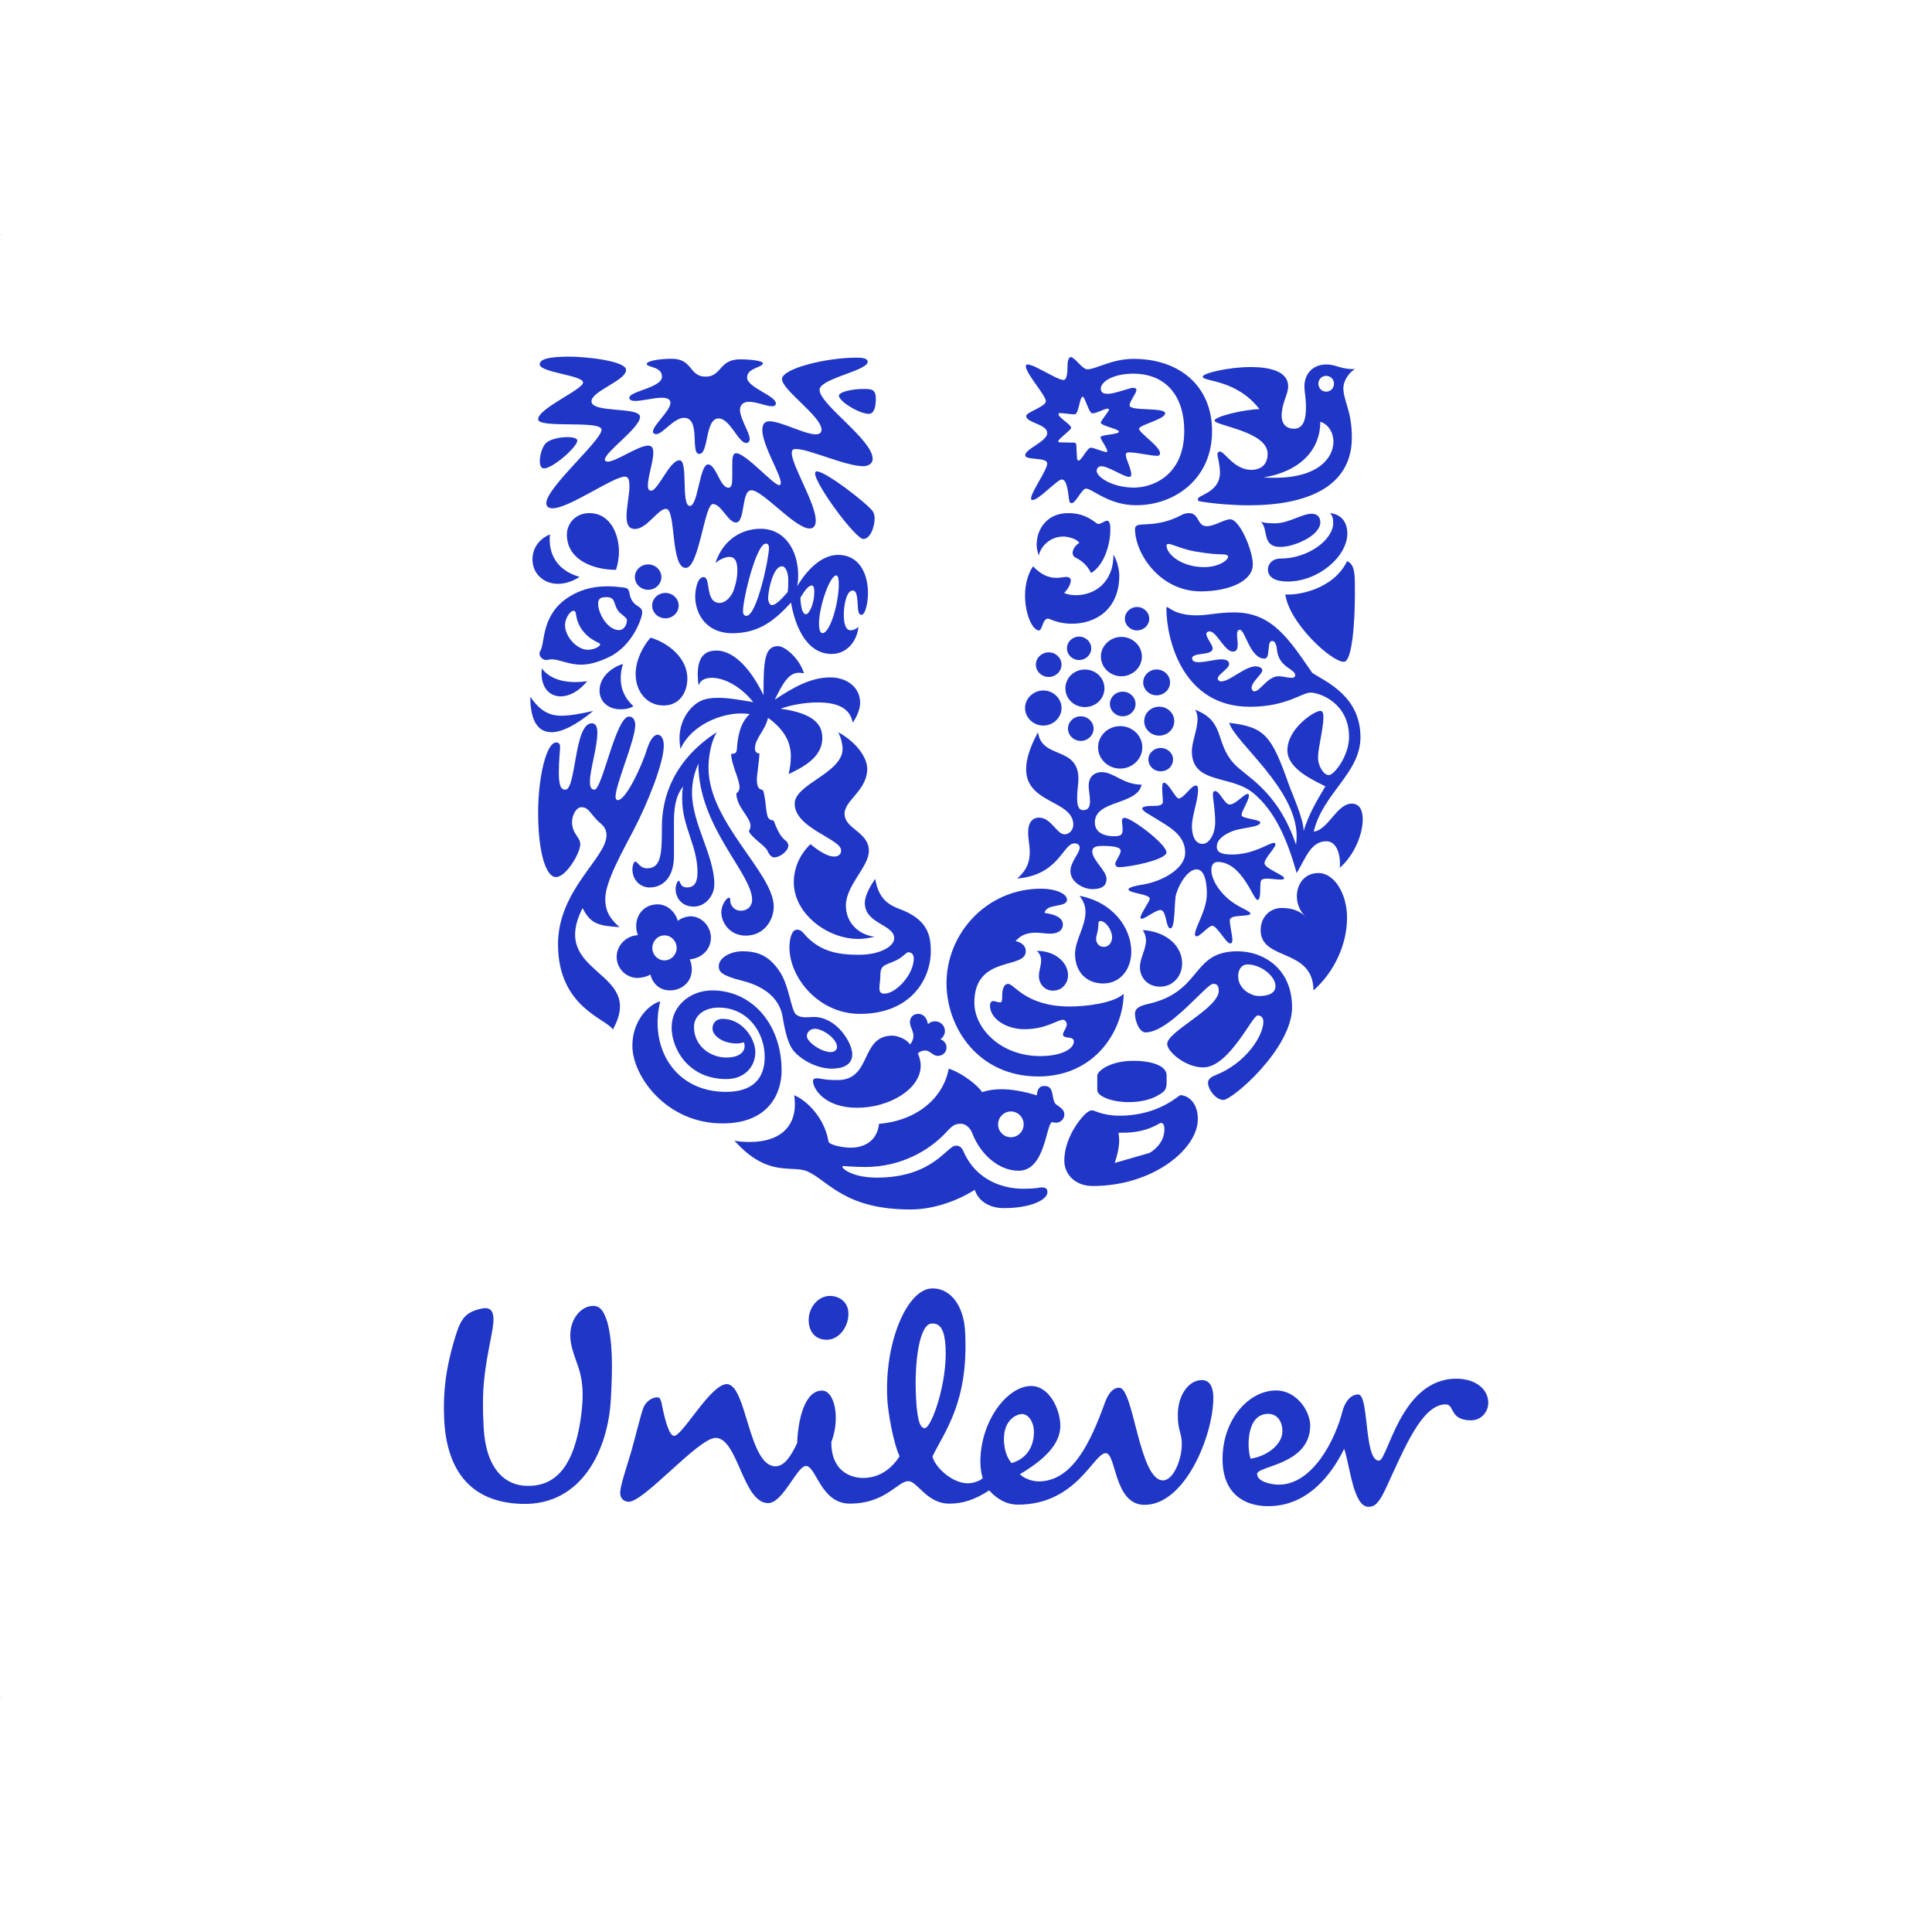 <svg width="1080px" height="1080px" viewBox="0 0 1426 1080" version="1.1" xmlns="http://www.w3.org/2000/svg" xmlns:xlink="http://www.w3.org/1999/xlink">
    <rect x="0" y="0" width="1426" height="1080" fill="#808080" stroke="none"/>
    <title>Artboard</title>
    <g id="Artboard" stroke="none" stroke-width="1" fill="none" fill-rule="evenodd">
        <rect fill="#FFFFFF" x="0" y="0" width="1080" height="1080"></rect>
        <g id="logo" transform="translate(1, -208)" fill-rule="nonzero">
            <rect id="bg" fill="#FFFFFF" x="0" y="0" width="1444" height="1444"></rect>
            <g id="logo/square/blue" transform="translate(326, 297)" fill="#1F36C7">
                <g id="Group-2" transform="translate(0.057, 0.303)">
                    <path d="M748.125,755.311 C762.26,755.4 771.481,763.201 771.417,773.137 C771.374,780.074 766.043,786.087 758.541,786.043 C742.629,785.944 746.665,774.291 740.051,774.25 C722.348,774.14 709.293,807.292 695.873,836.146 C690.487,847.751 687.36,849.889 682.949,849.862 C671.85,849.793 669.434,819.994 665.074,807.02 C655.67,826.37 637.829,849.583 608.627,849.401 C591.825,849.3 575.135,840.557 575.303,814.252 C575.496,784.913 595.043,763.863 614.944,763.986 C629.991,764.078 640.061,779.269 639.991,790.042 C639.803,818.979 600.855,819.572 600.815,825.625 C600.779,831.237 610.943,833.472 616.679,833.508 C641.473,833.657 658.302,801.117 663.926,778.964 C664.897,775.119 668.424,766.91 675.508,766.953 C683.485,767.002 679.628,815.753 690.691,815.825 C697.334,815.864 706.545,755.055 748.125,755.311 Z M385.246,720.158 C388.17,772.311 370.233,793.965 361.202,812.686 C362.66,819.976 375.235,832.441 387.172,832.516 C391.58,832.544 396.926,830.417 398.273,828.677 C397.405,825.674 396.527,821.781 396.563,816.158 C396.759,785.942 416.832,760.593 434.08,760.701 C447.789,760.784 455.64,778.528 455.564,790.204 C455.473,803.991 443.45,815.169 425.703,825.849 C428.791,828.865 434.502,831.085 439.385,831.117 C464.61,831.271 478.008,801.563 487.954,774.416 C489.752,769.238 492.912,761.934 499.092,761.973 C509.706,762.039 513.703,830.264 531.343,830.371 C538.887,830.419 545.164,815.336 545.24,803.711 C545.296,795.067 542.208,794.181 542.289,781.661 C542.378,767.868 549.978,756.27 560.172,756.334 C566.358,756.37 568.549,762.401 568.505,769.72 C568.323,797.354 547.622,848.598 517.588,848.416 C494.991,848.273 497,810.3 489.051,810.252 C480.165,810.197 467.537,848.531 423.794,848.265 C416.685,848.22 409.205,844.725 403.071,837.761 C392.425,844.622 383.539,847.584 373.366,847.525 C357.017,847.423 350.033,830.975 343.415,830.933 C335.439,830.885 326.51,847.664 299.948,847.501 C278.724,847.37 275.362,819.753 267.859,819.706 C261.211,819.664 250.866,847.198 239.819,847.131 C221.218,847.016 217.581,799.099 201.191,798.996 C188.371,798.917 147.532,847.315 136.539,846.131 C132.12,845.657 130.278,842.417 130.776,838.109 C131.437,832.141 136.81,816.186 138.992,808.638 C142.655,795.535 146.029,781.174 147.893,776.596 C149.74,771.977 154.675,768.707 158.612,769.088 C160.599,769.285 161.17,772.902 161.767,775.89 C163.929,786.577 166.981,797.473 170.501,797.498 C176.713,797.537 197.48,759.242 209.411,759.315 C224.03,759.405 225.389,819.854 245.275,819.976 C251.923,820.016 256.858,812.289 261.322,802.797 C261.881,786.806 266.442,764.009 279.71,764.091 C289.005,764.149 293.302,784.447 286.533,802.119 C286.396,823.243 300.498,828.514 309.806,828.569 C316.432,828.61 327.846,826.584 336.908,812.619 C331.85,801.468 328.334,778.977 327.877,770.795 C325.508,728.934 342.279,689.681 360.368,688.707 C373.626,688 384.155,700.31 385.246,720.158 Z M121.065,713.038 C124.959,726.875 125.29,744.98 123.778,770.876 C121.808,806.253 103.386,848.884 58.29,847.719 C19.369,846.648 2.298,821.936 0.749,784.376 C0.018,766.671 1.427,748.99 9.104,724.014 C13.174,710.639 16.759,705.896 29.139,703.404 C38.868,701.73 37.93,711.639 35.653,723.317 C30.643,749.171 28.308,761.654 29.909,791.023 C31.444,822.115 45.99,834.292 61.91,834.391 C85.791,834.989 96.518,815.63 101.143,787.578 C104.803,765.173 102.227,754.365 100.04,747.455 C98.806,743.526 95.174,734.682 94.216,728.166 C92.097,713.736 99.876,704.286 106.987,702.148 C114.964,700.03 118.045,703.952 121.065,713.038 Z M427.34,781.392 C423.317,781.368 414.037,785.611 413.948,799.426 C413.878,810.252 417.786,815.412 419.578,817.622 C432.399,813.808 436.03,803.442 436.087,794.804 C436.134,787.499 432.167,781.42 427.34,781.392 Z M609.068,781.242 C592.266,781.139 593.427,807.875 596.052,814.38 C608.446,812.305 616.442,804.986 618.703,798.54 C620.962,792.05 618.367,781.297 609.068,781.242 Z M360.557,714.584 C351.744,715.048 347.503,742.065 349.117,770.501 C350.144,789.055 352.954,791.929 355.593,791.769 C360.465,791.515 372.365,758.455 370.852,731.722 C370.16,719.649 367.202,714.179 360.557,714.584 Z M285.46,694.207 C292.982,694.253 298.517,698.999 299.094,705.929 C299.917,715.878 292.775,726.622 283.08,726.565 C274.628,726.51 270.368,720.626 269.876,713.504 C269.107,702.697 277.07,694.155 285.46,694.207 Z M373.23,526.459 C383.375,529.787 394.953,539.053 397.792,543.814 C401.809,542.388 406.524,541.669 411.956,541.664 C419.511,541.657 428.018,543.074 438.169,546.166 C438.644,543.063 439.112,539.254 443.839,539.251 C450.921,539.245 449.036,547.102 451.402,551.596 C452.587,553.974 458.506,555.4 458.511,560.156 C458.514,564.687 454.714,566.357 452.362,566.359 C451.414,566.359 450.234,566.122 449.52,565.888 C444.81,567.557 444.602,601.789 424.763,601.808 C410.122,601.822 396.655,589.704 390.73,574.504 C389.07,569.99 385.535,567.132 382.222,567.134 C378.451,567.137 376.328,567.854 371.856,572.863 C359.117,586.884 337.869,599.024 311.66,599.047 C303.623,599.056 297.252,598.353 295.597,598.355 C294.649,598.355 294.649,598.59 294.649,598.821 C294.649,600.494 302.683,606.915 320.161,606.898 C361.719,606.862 371.864,583.301 378.468,583.295 C379.414,583.294 382.236,583.294 383.894,587.102 C393.595,609.899 414.742,615.114 427.967,615.1 C439.294,615.088 438.706,614.148 442.257,614.142 C445.794,614.139 446.037,616.273 446.037,617.706 C446.042,622.942 434.461,629.385 413.933,629.403 C401.884,629.414 394.557,622.987 392.422,615.852 C380.631,623.477 362.69,630.392 344.972,630.41 C296.573,630.454 284.271,609.281 269.156,602.42 C257.569,597.194 239.876,607.443 215.054,579.64 C218.364,580.348 222.858,580.58 226.399,580.579 C248.107,580.558 259.67,569.863 259.654,552.722 C259.654,550.578 259.413,548.225 259.177,546.093 C265.797,548.701 280.918,560.086 284.484,580.291 C284.958,582.669 294.635,584.801 300.77,584.794 C309.279,584.789 320.139,581.203 321.777,567.186 C350.113,564.786 369.233,547.887 373.23,526.459 Z M543.99,546.026 C549.455,546.021 557.043,551.138 557.054,563.7 C557.076,585.797 523.94,613.047 479.585,613.085 C465.882,613.098 458.52,603.816 458.511,594.505 C458.502,581.251 465.842,569.136 471.473,562.607 C474.072,559.571 476.683,557.244 479.055,557.24 C480.954,557.237 486.657,561.189 499.46,561.182 C523.42,561.161 537.829,550.694 543.99,546.026 Z M529.775,566.515 C528.409,566.515 520.348,573.746 501.614,573.765 L501.614,573.765 L498.528,573.768 C498.765,575.857 499.001,577.259 499.001,579.125 C499.006,584.688 497.587,590.514 495.701,596.082 L495.701,596.082 L521.553,588.627 C530.03,583.267 532.393,576.53 532.39,571.404 C532.386,567.206 530.966,566.515 529.775,566.515 Z M419.054,558.055 C413.867,558.06 409.614,562.348 409.62,567.589 C409.622,572.829 413.884,577.099 419.071,577.093 C424.267,577.092 428.519,572.813 428.513,567.571 C428.508,562.33 424.252,558.052 419.054,558.055 Z M198.566,468.709 C227.53,468.682 249.803,493.091 249.833,527.89 C249.85,543.577 241.256,566.858 206.308,566.885 C164.896,566.92 139.717,532.138 139.698,509.564 C139.678,490.645 152.365,478.668 160.257,476.81 C151.918,510.475 170.61,543.646 208.925,543.612 C228.082,543.595 237.396,534.128 237.38,517.779 C237.363,499.558 224.666,481.373 203.356,481.39 C192.585,481.401 185.165,487.405 185.17,495.68 C185.183,509.522 196.935,518.277 209.141,518.267 C217.272,518.258 222.544,515.027 222.539,509.72 C222.536,508.801 222.295,507.649 221.817,506.953 C220.855,507.417 218.942,507.876 216.546,507.878 C206.735,507.886 198.834,502.353 198.829,496.828 C198.826,492.442 201.928,489.695 206.234,489.693 C220.6,489.679 230.428,503.946 230.439,514.327 C230.448,524.908 222.561,534.142 209.155,534.152 C180.666,534.175 168.676,511.38 168.662,496.154 C168.645,479.805 182.757,468.723 198.566,468.709 Z M350.614,486.034 C355.032,486.03 357.363,489.772 357.829,493.709 C359.445,492.192 360.837,491.535 362.935,491.532 C367.586,491.527 370.38,495.018 370.386,498.765 C370.386,501.181 368.994,503.388 367.133,504.705 C369.929,506.027 371.559,508.007 371.562,510.869 C371.565,514.39 368.776,517.036 365.053,517.041 C361.566,517.041 359.466,513.071 355.756,513.076 C353.666,513.076 351.335,513.969 350.407,515.285 C351.809,518.366 352.509,521.425 352.511,524.283 C352.525,541.45 329.521,555.313 305.58,555.335 C281.642,555.351 273.027,541.299 273.02,535.576 C273.02,534.258 273.948,533.592 275.577,533.592 C279.529,533.59 280.463,534.91 291.146,534.9 C316.719,534.878 307.625,502.119 331.56,502.099 C334.82,502.088 342.035,504.288 344.583,508.686 C346.44,506.491 347.143,504.285 347.14,502.302 C347.138,498.567 344.569,495.696 344.567,492.205 C344.564,488.461 347.124,486.037 350.614,486.034 Z M509.387,520.684 C523.62,520.674 534.009,524.603 534.014,531.354 L534.014,531.354 L534.02,536.713 C534.022,539.282 533.58,541.869 531.658,543.471 C525.545,548.604 516.296,551.173 506.095,551.184 C493.291,551.193 482.843,546.776 482.84,542.346 L482.84,542.346 L482.83,531.639 C482.828,528.368 492.07,520.699 509.387,520.684 Z M586.334,439.834 C605.386,439.817 626.586,452.515 626.613,481.155 C626.639,511.651 582.485,549.553 575.894,549.56 C570.479,549.562 564.585,541.957 564.583,536.871 C564.58,535.262 565.286,533.173 569.996,531.329 C592.531,522.515 605.443,502.187 605.432,491.787 C605.432,489.474 604.259,487.19 601.196,487.192 C597.209,487.195 580.113,525.536 561.043,525.553 C547.854,525.565 534.429,513.817 534.423,508.262 C534.415,499.016 572.536,481.897 572.525,468.953 C572.519,464.094 570.169,463.869 568.286,463.871 C563.342,463.874 536.058,499.702 518.457,499.721 C514.221,499.723 510.686,491.871 510.681,485.885 C510.675,482.651 512.785,480.338 520.326,478.708 C560.758,469.657 551.784,439.864 586.334,439.834 Z M441.354,393.634 C451.73,393.626 460.482,397.191 460.484,401.734 C460.49,407.956 445.139,404.145 443.961,411.544 C454.829,412.969 457.44,416.793 457.442,419.907 C457.448,425.166 452.716,426.832 448.222,426.837 C444.92,426.839 441.146,426.126 437.127,426.132 C431.935,426.134 426.749,427.335 422.504,432.36 C425.571,432.834 430.062,434.981 430.068,439.768 C430.079,453.631 392.068,442.181 392.101,477.803 C392.117,496.674 411.49,517.222 440.751,517.195 C455.867,517.183 465.548,512.154 465.542,506.407 C465.537,501.87 457.518,504.986 457.515,501.157 C457.512,499.485 460.336,496.362 460.333,493.73 C460.33,492.569 459.391,490.411 457.504,490.413 C453.246,490.416 445.223,497.339 428.933,497.353 C416.186,497.364 403.674,489.986 403.666,479.94 C403.663,477.792 404.608,476.588 406.02,476.588 C407.441,476.585 409.329,477.548 410.98,477.545 C412.401,477.545 412.634,476.582 412.631,473.953 C412.628,471.322 412.623,463.903 417.097,463.902 C421.585,463.896 430.102,480.63 462.69,480.601 C473.503,480.591 494.52,478.424 502.307,471.238 C502.093,497.527 481.812,532.195 439.349,532.235 C395.222,532.276 371.592,496.444 371.562,463.463 C371.531,426.903 400.986,393.671 441.354,393.634 Z M220.804,439.834 C232.294,439.823 240.74,443.121 248.483,454.895 C255.534,465.483 256.724,483.152 260.469,486.454 C262.349,488.102 265.4,488.572 267.512,488.569 C269.86,488.565 271.97,488.326 273.603,488.323 C290.491,488.31 301.995,507.374 302.003,515.866 C302.011,523.644 295.219,526.451 286.783,526.459 C276.691,526.468 265.196,520.611 259.323,514.013 C254.868,509.306 252.515,499.871 250.625,488.343 C248.74,476.318 239.351,466.187 220.59,461.522 C205.576,457.756 203.465,454.934 203.46,450.923 C203.455,444.319 212.605,439.841 220.804,439.834 Z M274.318,497.023 C271.747,497.023 268.464,498.914 268.469,502.448 C268.472,506.697 279.024,514.234 286.066,514.226 C289.572,514.223 290.744,512.1 290.744,510.444 C290.736,504.321 280.185,497.017 274.318,497.023 Z M137.265,266.583 C140.379,266.58 141.811,269.646 141.817,272.708 C141.825,284.009 127.272,316.52 127.281,325.695 C127.281,327.111 127.756,328.286 128.954,328.286 C134.938,328.28 146.866,302.847 150.678,290.126 C152.826,283.528 155.696,279.991 158.33,279.989 C160.72,279.986 162.879,282.577 162.884,287.997 C162.895,300.709 150.955,330.627 140.456,350.658 C132.341,366.204 119.689,388.572 119.7,401.056 C119.706,407.411 120.894,413.997 130.236,422.003 C114.927,421.076 108.705,419.667 102.96,407.901 C77.418,458.085 150.119,453.072 125.278,497.584 C120.724,489.598 84.85,481.382 84.805,434.759 C84.771,394.499 120.615,370.914 120.601,354.197 C120.598,350.908 119.41,348.08 116.297,345.492 C108.39,338.901 108.143,333.496 101.938,333.502 C97.386,333.507 91.891,343.869 97.641,353.039 C99.563,356.099 101.236,357.983 101.239,360.811 C101.245,367.398 90.732,385.061 83.333,385.069 C75.912,385.075 70.166,366.97 70.138,337.755 C70.116,311.856 76.059,285.718 83.478,285.71 C85.627,285.71 86.345,287.12 86.348,289.007 C86.35,292.07 85.402,298.188 85.411,308.539 C85.419,319.618 88.053,320.562 90.209,320.562 C98.332,320.553 96.61,271.568 109.765,271.557 C112.876,271.555 113.837,274.62 113.842,278.386 C113.851,289.455 108.356,305.708 108.365,314.648 C108.37,319.127 109.57,320.542 111.723,320.54 C117.471,320.534 127.461,266.59 137.265,266.583 Z M318.935,386.416 C321.048,398.343 325.932,404.542 336.42,408.438 C357.147,415.987 359.958,427.456 359.969,439.632 C359.991,460.293 345.34,486.002 307.619,486.034 C277.339,486.06 255.652,459.462 255.63,436.97 C255.625,430.763 257.251,423.887 261.212,423.884 C264.71,423.882 265.878,426.625 268.665,429.378 C279.163,439.705 290.571,442.44 307.107,442.425 C322.013,442.412 332.951,436.436 332.945,430.237 C332.938,419.916 311.271,419.708 311.258,404.098 C311.255,400.193 313.811,393.542 318.935,386.416 Z M593.641,449.537 C590.349,449.54 586.822,452.09 586.829,458.332 C586.834,465.241 592.252,469.634 595.311,471.012 C596.958,471.938 599.55,472.859 602.116,472.857 C608.953,472.851 614.366,470.994 614.361,465.446 C614.355,458.307 603.751,449.525 593.641,449.537 Z M343.433,440.57 C341.565,440.57 339.487,444.233 333.896,446.763 C325.909,450.373 322.722,449.759 322.73,457.799 C322.733,460.782 322.034,464.666 322.034,466.731 C322.036,469.487 322.509,471.098 325.765,471.095 C334.151,471.087 347.409,457.085 347.399,445.144 C347.394,441.925 345.53,440.567 343.433,440.57 Z M438.324,439.527 C451.999,439.514 461.241,448.341 461.249,457.434 C461.255,463.619 456.772,468.89 450.143,468.897 C444.012,468.903 439.762,463.881 439.757,458.165 C439.754,454.102 441.405,450.271 441.402,446.689 C441.399,444.292 440.684,441.897 438.324,439.527 Z M646.049,382.084 C657.776,382.073 667.174,397.285 667.189,415.087 C667.206,434.039 658.311,454.656 642.423,468.709 C642.162,437.108 603.446,447.211 603.427,424.266 C603.416,414.438 610.451,407.869 618.903,407.862 C626.411,407.857 632.276,409.958 636.503,414.18 C632.276,410.197 630.159,404.578 630.153,399.199 C630.145,390.29 635.771,382.095 646.049,382.084 Z M155.395,405.422 C164.484,403.865 171.143,410.176 173.278,417.436 C175.167,415.737 178.013,414.527 181.088,414.136 C189.03,413.125 196.654,419.598 197.603,428.32 C198.322,436.81 192.579,443.835 184.064,445.494 C183.193,445.665 182.045,445.786 182.045,445.786 C182.752,447.482 183.212,448.952 183.466,451.363 C184.417,460.335 178.51,467.374 169.818,468.543 C161.26,469.7 154.917,464.717 153.022,456.97 C151.13,458.186 148.287,459.056 145.231,459.404 C136.737,460.376 129.215,454.114 128.219,445.833 C127.087,436.43 134.551,429.296 141.437,428.235 C142.39,428.095 143.786,427.877 143.786,427.877 C143.072,426.194 142.735,424.516 142.598,423.042 C141.77,413.976 147.19,406.826 155.395,405.422 Z M516.431,424.158 C534.104,425.336 545.449,436.076 545.461,448.739 C545.469,458.07 538.86,465.943 529.178,465.95 C520.256,465.959 514.342,459.531 514.334,451.636 C514.328,444.702 518.805,438.493 518.8,431.794 C518.797,429.405 518.089,426.77 516.431,424.158 Z M469.652,398.861 C494.455,403.619 507.926,422.489 507.943,440.173 C507.954,452.37 500.415,463.587 487.186,463.598 C475.14,463.608 466.442,455.27 466.428,441.875 C466.421,431.84 474.148,421.321 474.14,411.038 C474.137,406.982 472.957,402.921 469.652,398.861 Z M163.218,428.101 L162.354,428.163 C157.422,428.756 153.906,433.346 154.484,438.408 C155.049,443.467 159.522,447.084 164.448,446.492 C169.375,445.895 172.894,441.328 172.313,436.263 C171.74,431.193 167.283,427.565 162.354,428.163 L163.218,428.101 Z M485.019,417.488 C483.122,417.489 483.839,420.361 483.363,423.467 C483.13,425.854 481.958,428.718 481.958,430.636 C481.961,433.982 484.327,436.61 487.635,436.607 C491.412,436.605 493.777,433.255 493.774,429.427 C493.768,424.419 489.272,417.485 485.019,417.488 Z M531.953,315.394 C535.523,315.388 540.538,327.042 542.923,327.039 C546.731,327.036 551.96,317.517 555.543,317.516 C556.722,317.513 557.202,318.229 557.205,320.371 C557.214,329.164 552.697,339.159 552.706,347.739 C552.711,353.675 554.629,360.575 560.582,360.569 C565.581,360.566 569.865,352.963 569.86,344.627 C569.849,335.108 568.175,327.734 568.172,323.921 C568.171,322.263 568.884,321.553 569.837,321.553 C573.414,321.787 576.753,331.535 580.568,331.532 C584.858,331.529 591.234,323.661 593.85,323.658 C594.566,323.658 594.798,324.612 594.798,324.846 C594.804,328.424 589.334,336.288 589.337,339.373 C589.34,341.985 603.157,342.448 603.16,344.831 C603.163,348.403 588.682,348.417 581.779,351.516 C575.111,354.373 571.059,357.946 571.062,362.708 C571.067,367.468 575.834,368.407 582.509,368.401 C598.421,368.387 609.593,359.817 613.161,359.815 C613.877,359.815 614.346,360.286 614.349,361.003 C614.352,363.384 606.265,371.238 606.267,374.806 C606.273,378.85 621.048,383.581 620.814,385.967 C620.575,386.682 619.617,386.919 617.952,386.919 C615.325,386.922 611.286,386.216 608.181,386.219 C606.279,386.221 604.61,386.456 603.891,387.406 C602.248,389.319 604.384,401.922 601.067,401.924 C597.968,401.927 589.844,373.87 571.556,373.884 C568.933,373.886 567.034,376.027 567.035,379.6 C567.044,389.107 576.347,400.042 585.164,405.269 C589.159,407.888 595.835,410.5 595.838,411.93 C595.84,414.774 580.642,412.181 580.645,416.933 C580.65,421.22 582.561,427.652 582.567,431.446 C582.567,432.637 582.33,434.059 580.899,434.059 C578.045,434.062 571.113,420.994 567.783,420.997 C564.929,421 558.742,428.845 556.109,428.847 C555.407,428.847 554.929,428.137 554.926,427.434 C554.921,421.958 563.724,409.579 563.714,397.445 C563.709,391.73 562.983,379.362 556.066,379.37 C550.356,379.375 543.926,388.415 541.075,397.467 C539.418,402.697 540.629,422.92 536.812,422.925 C533.237,422.928 534.176,409.368 529.409,409.37 C525.896,409.375 518.278,415.797 515.657,415.799 C515.179,415.799 514.7,415.562 514.7,415.089 C514.698,412.241 521.598,402.948 521.595,401.046 C521.593,397.484 505.872,397.026 505.87,394.167 C505.867,392.496 512.059,391.305 517.772,390.343 C529.875,388.188 547.733,379.375 547.723,367.016 C547.709,353.217 534.36,347.273 525.594,341.567 C521.064,338.712 516.061,336.351 516.056,334.45 C516.056,332.539 521.779,332.534 524.155,332.534 C527.726,332.528 531.255,332.287 531.252,329.433 C531.249,327.285 530.762,323.016 530.759,319.684 C530.757,317.3 530.993,315.394 531.953,315.394 Z M291.587,278.133 C303.936,284.777 313.026,296.025 313.034,305.193 C313.047,321.03 296.296,328.383 296.304,338.26 C296.315,349.731 314.242,351.557 314.256,365.783 C314.267,377.474 297.275,391.033 297.288,406.178 C297.299,417.879 305.696,427.502 318.506,429.1 C314.314,430.025 310.591,430.716 306.632,430.722 C283.104,430.74 258.872,411.726 258.852,388.997 C258.841,377.752 263.729,367.893 271.164,360.772 C277.696,366.272 284.214,369.932 288.411,369.93 C292.139,369.924 293.768,368.098 293.765,365.344 C293.758,356.839 259.511,349.079 259.494,330.945 C259.481,316.256 294.882,308.429 294.867,290.295 C294.865,287.309 293.689,282.044 291.587,278.133 Z M201.967,278.133 C197.047,286.62 195.885,297.696 195.89,304.541 C195.927,344.614 244.015,382.056 244.037,406.802 C244.045,416.938 236.791,428.27 223.438,428.284 C211.708,428.295 205.379,418.857 205.373,411.088 C205.368,404.951 209.591,400.229 210.984,400.226 C211.684,400.226 211.917,400.699 211.92,402.347 C211.923,405.652 214.51,409.898 219.906,409.895 C224.831,409.892 228.1,406.346 228.095,401.868 C228.08,382.305 188.436,348.159 188.394,301.245 C186.286,306.434 183.71,313.031 183.721,322.944 C183.74,345.571 200.171,369.136 200.19,390.338 C200.198,399.068 193.415,406.848 184.971,406.856 C175.129,406.861 171.604,399.095 171.598,394.141 C171.596,390.835 173.002,387.771 173.937,387.771 C175.112,387.769 174.645,392.724 180.042,392.718 C185.659,392.713 187.768,388.696 187.762,381.4 C187.744,361.84 176.483,347.932 176.468,327.655 C176.463,324.598 176.46,321.295 177.157,318.231 C171.064,325.552 170.37,335.92 170.378,345.112 L170.378,345.112 L170.398,369.164 C170.415,385.409 162.222,392.735 152.369,392.746 C146.048,392.751 139.706,387.8 139.698,379.081 C139.695,377.905 140.4,373.664 141.809,373.661 C143.686,373.659 145.098,378.603 150.49,378.598 C160.805,378.591 161.498,368.464 161.482,348.184 C161.461,324.852 171.041,298.19 201.967,278.133 Z M439.106,278.133 C441.748,298.342 468.894,288.091 468.919,312.59 C468.922,316.163 467.973,321.406 467.975,325.914 C467.981,331.159 468.464,335.679 472.462,335.673 C476.507,335.672 477.463,332.818 477.46,329.003 C477.457,325.19 476.493,320.442 476.49,317.825 C476.482,309.49 482.44,307.591 486.016,307.591 C495.071,307.581 501.985,316.85 515.567,316.838 C512.481,332.066 481.028,328.045 481.045,344.707 C481.053,353.042 489.39,354.922 494.873,354.922 C499.881,354.916 501.546,354.198 501.544,349.927 C501.541,347.542 501.055,344.927 501.055,343.257 C501.054,342.307 501.775,341.349 502.966,341.349 C508.211,341.344 533.896,360.834 533.902,366.789 C533.907,372.251 506.806,377.748 498.945,377.754 C496.564,377.757 496.084,376.089 496.084,375.145 C496.081,373.48 500.124,368.475 500.121,365.626 C500.121,363.485 496.55,362.06 487.014,362.067 C482.49,362.073 479.153,362.55 479.156,366.132 C479.162,372.538 489.661,380.383 489.666,386.325 C489.669,391.086 486.811,393.945 479.181,393.952 C472.751,393.958 463.026,388.964 463.018,380.642 C463.012,373.983 469.873,367.321 469.87,363.274 C469.87,362.081 468.959,360.181 466.1,360.182 C457.286,360.19 454.922,383.497 423.732,386.142 C428.731,381.628 433.007,376.623 432.998,366.405 C432.993,361.406 431.808,357.355 431.802,351.892 C431.794,344.752 435.116,341.173 439.878,341.168 C448.681,341.159 452.977,353.528 458.709,353.522 C461.816,353.519 465.139,350.673 465.136,346.388 C465.116,328.3 430.352,330.951 430.33,305.496 C430.321,298.593 432.685,290.03 439.106,278.133 Z M534.327,185.733 C535.496,185.733 540.413,191.895 556.302,191.878 C564.482,191.873 571.958,189.73 583.878,189.719 C611.85,189.694 624.261,209.36 641.584,234.449 C652.047,241.067 677.064,251.714 677.09,281.807 C677.115,308.348 649.314,323.068 642.616,351.504 C653.311,350.318 659.608,330.871 670.588,330.86 C676.2,330.855 678.776,335.362 678.783,342.476 C678.791,352.896 672.96,368.546 661.75,378.269 C661.985,377.316 661.982,376.133 661.982,374.706 C661.977,368.077 659.4,358.615 651.916,358.618 C640.283,358.629 636.555,371.423 630.021,382.084 C623.225,357.931 614.091,336.127 597.739,322.874 C581.189,309.387 552.674,316.751 552.651,292.113 C552.646,285.469 556.846,275.993 556.837,268.41 C556.837,265.805 556.366,263.433 554.955,261.536 C577.406,270.057 569.47,285.216 583.282,300.843 C591.883,310.797 615.714,320.253 629.539,361.229 C629.77,360.048 630,356.976 629.997,354.839 C629.964,319.766 584.197,285.444 580.216,271.225 C606.787,274.284 611.468,280.923 624.122,316.444 C626.695,323.8 635.131,342.042 635.138,351.039 C638.868,339.19 643.539,330.885 651.181,318.086 C643.523,314.073 623.176,305.553 623.165,291.57 C623.153,275.22 643.231,262.405 647.395,262.405 C649.261,262.402 649.734,264.06 649.739,267.145 C649.744,275.67 645.783,289.416 645.788,296.769 C645.792,303.396 650.009,309.797 653.744,309.792 C657.72,309.789 668.685,295.562 668.674,281.58 C668.649,256.451 646.915,248.898 640.186,248.903 C633.876,248.912 622.435,259.345 595.573,259.365 C545.386,259.412 533.886,208.963 533.867,186.918 C533.867,185.972 534.095,185.733 534.327,185.733 Z M247.12,214.608 C252.813,214.603 263.474,224.539 266.33,234.695 C265.145,234.469 263.96,234.236 262.774,234.239 C255.187,234.244 250.947,241.636 244.79,254.114 C258.516,245.08 271.299,237.69 285.751,237.677 C298.061,237.666 307.788,245.04 307.799,256.365 C307.802,261.21 305.435,266.532 302.36,271.142 C300.453,260.753 291.686,256.151 276.53,256.164 C267.773,256.172 257.342,257.786 249.059,260.798 C275.83,264.478 279.866,273.94 279.873,282.491 C279.887,297.046 264.971,304.214 255.021,309.08 C255.964,304.917 256.672,300.519 256.67,295.912 C256.661,287.125 253.344,277.199 239.824,267.516 C237.711,276.983 230.142,282.77 230.148,290.151 C230.151,292.928 232.036,293.848 233.459,293.848 C233.465,298.008 231.577,309.789 231.58,312.799 C231.585,319.025 233.012,320.183 236.093,320.871 C237.995,326.187 238.065,335.097 239.366,339.877 C240.114,342.599 242.26,343.279 243.923,343.276 C245.821,347.892 248.203,354.824 252.709,358.04 C253.645,358.735 254.83,360.351 254.833,361.737 C254.836,365.898 248.451,370.528 244.424,370.534 C243.24,370.534 241.189,369.82 239.366,365.556 C237.88,362.057 226.414,355.073 225.697,350.911 C226.408,350.214 226.88,348.828 226.88,347.212 C226.875,340.747 216.45,333.36 216.439,323.204 C217.624,322.738 218.809,320.887 218.806,318.805 C218.8,313.037 212.624,301.715 212.62,294.103 C215.226,294.1 216.65,293.864 216.882,290.165 C217.347,282.547 218.996,271.216 226.329,264.752 C224.672,264.522 222.548,264.292 219.701,264.295 C205.489,264.305 183.468,272.409 175.197,290.434 C174.722,287.66 174.48,285.128 174.477,282.82 C174.464,267.799 183.69,257.852 190.56,254.855 C194.11,253.234 198.371,252.766 203.114,252.763 C210.681,252.755 219.694,254.369 228.927,255.977 C220.87,245.582 208.549,237.973 198.36,237.984 C193.63,237.987 189.835,239.61 188.656,243.527 C188.18,241.461 187.939,237.991 187.938,235.677 C187.93,224.371 191.715,217.893 201.658,217.885 C216.341,217.871 228.908,234.958 236.5,250.882 L236.5,250.871 L236.5,248.835 C236.512,226.641 237.191,215.296 246.271,214.638 L247.12,214.608 Z M529.504,289.745 C534.714,289.74 538.741,293.596 538.743,298.134 C538.749,303.36 534.73,307.003 529.521,307.008 C524.846,307.011 520.581,303.375 520.578,298.15 C520.572,293.612 524.829,289.748 529.504,289.745 Z M499.74,273.642 C508.723,273.634 516.068,280.674 516.077,289.298 C516.085,297.924 508.753,304.977 499.77,304.985 C490.776,304.993 483.442,297.953 483.434,289.324 C483.425,280.703 490.746,273.65 499.74,273.642 Z M470.624,266.404 C475.83,266.398 480.097,270.477 480.101,275.477 C480.104,280.479 475.85,284.559 470.64,284.562 C465.493,284.567 461.227,280.494 461.222,275.493 C461.219,270.494 465.476,266.409 470.624,266.404 Z M528.535,259.309 C534.685,259.304 539.658,264.072 539.664,269.967 C539.669,275.881 534.705,280.655 528.556,280.663 C522.456,280.669 517.478,275.899 517.473,269.987 C517.467,264.089 522.434,259.315 528.535,259.309 Z M64.342,251.945 C71.694,262.697 78.54,265.967 87.343,265.96 C93.94,265.954 101.281,264.548 110.818,262.431 C98.36,272.732 87.842,278.128 80.022,278.133 C69.994,278.141 64.359,269.718 64.342,251.945 Z M442.985,247.346 C450.308,247.338 456.469,253.244 456.474,260.276 C456.48,267.327 450.333,273.225 443.009,273.233 C435.675,273.238 429.534,267.35 429.528,260.3 C429.52,253.268 435.65,247.351 442.985,247.346 Z M501.605,248.204 C506.807,248.199 511.064,252.284 511.07,257.278 C511.075,262.277 506.824,266.373 501.621,266.378 C496.414,266.381 492.157,262.294 492.152,257.294 C492.146,252.303 496.398,248.209 501.605,248.204 Z M132.809,227.782 C131.828,230.594 131.101,233.632 131.104,238.55 C131.112,245.566 133.565,252.587 140.414,258.892 C138.456,260.301 135.288,261.235 130.883,261.241 C122.311,261.249 115.468,255.867 115.46,247.448 C115.449,235.754 127.173,229.189 132.809,227.782 Z M473.668,231.88 C481.712,231.874 488.112,237.997 488.121,245.716 C488.129,253.447 481.737,259.574 473.696,259.58 C465.706,259.588 459.31,253.471 459.302,245.741 C459.294,238.023 465.679,231.888 473.668,231.88 Z M153.087,208.351 C165.328,211.842 180.257,222.834 180.274,238.508 C180.283,248.563 174.664,258.394 162.678,258.403 C150.206,258.414 142.117,247.896 142.106,235.264 C142.093,224.741 147.712,214.436 153.087,208.351 Z M72.888,231.111 C78.758,238.826 88.545,241.147 97.592,241.139 C100.527,241.136 103.709,240.898 106.391,240.435 C100.048,248.164 92.943,251.684 86.842,251.69 C78.77,251.698 72.661,245.613 72.65,234.617 C72.65,233.452 72.647,232.287 72.888,231.111 Z M526.61,231.833 C532.054,231.828 536.558,236.137 536.562,241.351 C536.564,246.584 532.072,250.907 526.626,250.91 C521.249,250.915 516.74,246.602 516.737,241.369 C516.731,236.153 521.23,231.839 526.61,231.833 Z M588.05,202.513 C587.112,202.513 585.994,203.223 585.997,206.072 C585.999,208.678 586.475,210.34 586.477,213.41 C586.48,216.494 585.772,218.627 582.973,218.63 C576.66,218.636 571.037,203.715 565.661,203.718 C564.493,203.721 563.329,204.433 563.331,205.616 C563.334,208.462 568.008,213.664 568.011,216.274 C568.016,221.965 552.824,218.893 552.829,223.636 C552.832,225.772 554.926,226.471 557.731,226.469 C562.647,226.464 570.355,224.336 574.326,224.333 C576.665,224.331 580.174,224.8 580.175,227.872 C580.178,231.191 571.77,235.459 571.772,238.544 C571.775,239.965 573.179,240.662 574.341,240.662 C580.654,240.658 591.811,229.522 599.755,229.513 C601.154,229.513 604.648,230.219 604.651,232.354 C604.654,235.428 596.726,240.88 596.729,245.382 C596.732,246.57 597.44,247.992 598.835,247.992 C603.023,247.989 608.618,236.853 616.569,236.844 C619.609,236.842 624.053,238.02 626.393,238.017 C628.261,238.017 628.962,236.833 628.962,236.118 C628.959,231.144 616.562,230.685 615.386,216.704 C615.148,214.573 614.447,210.788 611.869,210.79 C607.667,210.796 610.948,223.824 606.274,223.826 C595.542,223.837 592.02,202.507 588.05,202.513 Z M446.966,219.185 C452.181,219.18 456.438,223.269 456.444,228.259 C456.449,233.253 452.198,237.349 446.983,237.354 C441.797,237.36 437.531,233.269 437.526,228.278 C437.523,223.287 441.777,219.188 446.966,219.185 Z M500.619,207.787 C508.899,207.779 515.762,214.352 515.771,222.309 C515.779,230.255 508.927,236.842 500.647,236.85 C492.368,236.858 485.504,230.277 485.495,222.338 C485.488,214.377 492.341,207.795 500.619,207.787 Z M121.737,170.467 C123.691,170.464 125.644,170.545 127.12,170.695 C131.529,171.16 135.036,171.23 136.17,172.326 C138.159,174.228 136.971,177.839 140.095,181.912 C143.217,186.003 146.957,185.419 146.962,189.869 C146.965,193.382 140.125,214.211 122.52,222.655 C114.214,226.625 107.603,228.276 101.984,228.279 C92.436,228.287 85.834,224.324 79.971,224.329 C78.991,224.329 77.77,224.799 75.806,224.801 C73.618,224.801 71.168,222.464 71.165,220.357 C71.165,219.418 71.44,218.497 71.897,217.778 C75.305,212.391 72.162,190.954 93.369,177.984 C104.105,171.431 113.67,170.472 121.737,170.467 Z M667.192,151.934 C673.616,154.196 672.96,163.933 672.972,176.375 C672.991,198.083 670.806,225.641 665.039,226.146 C656.403,226.837 624.536,197.902 621.629,176.42 C630.275,177.315 657.017,172.995 667.192,151.934 Z M469.392,207.587 C474.361,207.582 478.385,211.438 478.388,216.2 C478.394,220.978 474.378,224.848 469.408,224.851 C464.488,224.856 460.469,220.993 460.464,216.216 C460.458,211.457 464.474,207.593 469.392,207.587 Z M234.334,127.983 C252.431,127.968 262.054,144.258 262.071,162.423 C262.074,164.979 261.841,167.773 261.388,170.335 C269.159,157.29 279.92,147.273 291.594,147.262 C306.704,147.246 313.58,160.511 313.596,175.415 C313.601,181.925 311.787,191.487 308.809,191.49 C305.828,191.493 306.284,186.133 305.817,181.236 C305.359,174.954 304.21,173.557 302.145,173.56 C298.252,173.562 295.753,182.877 295.758,191.499 C295.763,196.846 296.683,202.903 300.796,202.901 C303.086,202.898 305.15,201.73 306.523,200.333 C305.618,211.041 297.831,220.372 286.85,220.383 C266.702,220.402 259.122,196.419 256.818,182.448 C244.698,195.499 233.494,205.063 213.339,205.081 C194.573,205.095 186.081,191.134 186.071,177.865 C186.068,173.898 187.434,163.66 192.248,163.654 C197.963,163.649 192.95,182.739 204.166,182.728 C206.919,182.725 211.944,180.387 214.687,172.711 C216.287,168.048 217.201,163.167 217.198,158.969 C217.193,152.675 215.811,148.731 211.244,148.734 C207.341,148.739 202.532,151.76 200.933,153.392 C206.421,136.618 219.689,127.996 234.334,127.983 Z M96.316,188.508 C93.629,188.511 89.967,194.37 89.973,199.04 C89.982,207.707 98.795,217.288 106.859,217.283 C111.264,217.278 115.917,214.928 115.914,213.288 C115.914,212.822 115.426,212.587 114.689,212.123 C107.342,208.863 99.511,202.312 98.029,190.853 C97.783,189.211 97.293,188.505 96.316,188.508 Z M290.229,162.396 C285.42,162.401 277.433,185.455 277.442,198.027 C277.447,202.922 278.597,205.02 279.973,205.017 C285.688,205.012 292.083,182.648 292.07,168.678 C292.067,165.646 291.605,162.396 290.229,162.396 Z M494.757,147.162 C497.484,150.934 499.082,158.75 499.088,162.301 C499.107,188.089 480.968,198.039 464.24,198.054 C453.345,198.065 447.891,194.283 446.526,194.283 C442.232,194.289 442.467,203.287 439.517,203.053 C434.299,202.113 429.54,190.048 429.528,177.274 C429.523,169.693 431.329,161.652 435.389,155.732 C441.295,161.643 446.497,164.237 452.852,164.231 C455.359,164.229 458.309,163.521 459.901,163.518 C461.933,163.518 463.295,164.454 463.295,166.109 C463.298,168.715 461.033,172.98 458.317,175.352 C461.036,176.533 463.986,177.008 467.164,177.005 C480.042,176.991 494.778,168.446 494.757,147.162 Z M512.193,185.733 C517.157,185.73 521.192,189.596 521.195,194.367 C521.201,199.127 517.172,202.996 512.21,202.999 C507.237,203.004 503.216,199.142 503.21,194.383 C503.207,189.61 507.221,185.738 512.193,185.733 Z M120.765,178.431 C117.103,178.434 114.415,178.904 114.418,183.34 C114.424,190.365 121.28,202.762 129.846,202.756 C133.761,202.751 135.716,198.528 135.713,195.265 C135.713,193.625 131.037,190.914 129.344,188.713 C126.644,185.202 126.641,180.53 124.44,179.367 C123.211,178.662 122.479,178.429 120.765,178.431 Z M164.07,175.348 C169.443,175.343 173.854,179.554 173.86,184.693 C173.863,189.845 169.46,194.067 164.087,194.07 C158.705,194.075 154.292,189.864 154.287,184.713 C154.282,179.573 158.685,175.351 164.07,175.348 Z M238.243,138.92 C231.146,138.928 221.341,179.684 221.349,188.769 C221.349,190.404 221.807,192.268 223.873,192.265 C231.652,192.26 240.531,149.406 240.523,142.181 C240.523,140.317 239.848,138.92 238.243,138.92 Z M272.146,169.861 C269.855,169.864 267.35,172.664 263.689,178.958 C264.156,187.335 265.538,191.062 267.821,191.059 C270.332,191.057 273.992,182.896 273.984,174.753 C273.979,170.789 273.062,169.861 272.146,169.861 Z M250.162,155.677 C243.284,155.685 239.876,174.321 239.881,179.214 C239.884,181.992 241.249,184.326 242.619,184.326 C245.141,184.323 248.347,181.523 254.3,174.769 C254.757,171.743 254.754,168.944 254.751,165.446 C254.746,160.799 252.909,155.674 250.162,155.677 Z M550.365,116.432 C558.363,116.425 556.308,126.09 563.627,126.084 C569.329,126.079 576.637,120.993 580.984,120.988 C587.784,120.982 597.619,143.694 597.63,154.325 C597.641,166.651 580.113,174.16 559.325,174.183 C528.999,174.211 510.697,146.2 510.681,128.068 C510.681,126.618 511.37,126.135 512.05,125.65 C514.945,123.595 527.809,126.842 544.436,118.118 C546.485,116.926 548.541,116.432 550.365,116.432 Z M151.318,154.292 C156.706,154.289 161.112,158.504 161.118,163.651 C161.124,168.792 156.724,173.014 151.338,173.017 C145.962,173.019 141.554,168.808 141.548,163.669 C141.542,158.517 145.942,154.298 151.318,154.292 Z M78.904,132.135 C78.657,133.542 78.657,134.707 78.66,136.116 C78.671,149.45 86.509,159.504 100.701,163.474 C100.701,163.474 93.609,168.616 84.804,168.624 C74.303,168.631 65.969,161.159 65.958,150.632 C65.949,143.377 69.857,135.888 78.904,132.135 Z M654.757,116.432 C663.832,117.559 667.391,123.885 667.399,131.583 C667.413,148.098 646.382,166.889 623.388,166.912 C614.763,166.92 608.776,164.218 608.771,157.876 C608.768,155.159 610.98,149.963 618.287,149.955 C638.449,149.937 656.987,136.12 656.974,123.67 C656.971,120.053 656.31,118.47 654.757,116.432 Z M461.443,116.432 C475.91,116.419 481.581,124.452 483.63,124.452 C485.892,124.449 488.158,122.076 489.98,122.074 C492.471,122.071 492.473,126.097 492.476,128.944 C492.484,138.4 488.42,154.734 478.212,160.662 C476.394,156.64 472.766,152.142 466.907,149.317 C465.325,148.612 464.642,147.192 464.639,145.772 C464.638,143.164 466.9,139.844 469.583,138.419 C467.764,135.347 460.999,133.708 457.833,133.711 C447.838,133.722 441.053,141.056 439.694,147.687 C438.789,145.317 438.101,142.481 438.098,139.639 C438.09,129.232 444.881,116.449 461.443,116.432 Z M107.743,116.432 C124.38,116.419 129.781,133.498 129.79,144.722 C129.796,149.879 128.82,154.545 127.602,158.298 C110.721,158.311 91.382,150.846 91.365,132.36 C91.358,123.696 98.211,116.441 107.743,116.432 Z M93.018,0.932 C104.714,0.921 135.044,3.949 135.049,10.79 C135.055,18.561 109.499,26.365 109.505,33.9 C109.513,42.866 145.335,37.639 145.344,45.43 C145.352,53.437 119.345,71.374 119.348,77.022 C119.351,77.966 120.545,78.433 121.499,78.433 C127.7,78.428 143.93,66.632 151.334,66.624 C154.191,66.621 155.15,68.508 155.153,71.814 C155.162,78.406 151.119,89.486 151.124,96.311 C151.127,97.964 151.607,99.851 153.51,99.848 C158.763,99.843 167.11,77.448 174.504,77.44 C181.193,77.434 175.253,111.139 182.183,111.136 C188.143,111.131 189.311,80.494 195.526,80.49 C201.486,80.485 204.371,97.681 210.586,97.673 C213.196,97.673 213.437,94.374 213.435,88.957 L213.435,88.957 L213.426,80.945 C213.421,75.756 213.659,72.232 216.283,72.229 C223.454,72.224 243.753,95.758 248.056,95.752 C249.014,95.752 249.251,94.808 249.251,94.1 C249.247,87.748 235.614,66.316 235.603,55.01 C235.6,51.226 237.036,48.636 240.857,48.633 C249.208,48.625 266.886,58.281 274.996,58.275 C277.629,58.273 279.302,57.326 279.299,54.732 C279.291,45.072 250.143,25.534 250.135,17.514 C250.129,9.74 282.598,1.701 304.795,1.682 C307.666,1.679 313.399,1.674 313.402,4.731 C313.407,10.617 285.854,15.677 279.223,22.585 C278.354,23.489 277.799,24.498 277.842,25.51 C278.275,36.584 317.041,62.231 317.055,76.375 C317.058,79.44 314.431,81.798 310.127,81.801 C297.235,81.812 270.003,69.115 260.685,69.124 C258.055,69.126 257.352,69.835 257.355,72.192 C257.363,81.146 275.043,109.395 275.053,121.887 C275.056,125.19 273.87,127.786 270.537,127.789 C259.786,127.8 235.884,99.54 227.539,99.549 C219.893,99.554 223.258,123.349 216.092,123.357 C210.372,123.36 205.336,109.698 199.124,109.703 C192.92,109.709 188.901,156.847 179.119,156.858 C167.657,156.866 172.147,113.263 164.51,113.27 C158.539,113.273 150.438,128.128 141.599,128.137 C136.827,128.142 135.395,124.373 135.389,118.956 C135.384,112.116 137.523,102.698 137.518,96.561 C137.514,93.258 137.273,89.497 134.164,89.503 C125.319,89.508 93.118,112.864 80.701,112.875 C78.087,112.877 76.17,111.697 76.168,109.101 C76.157,97.555 116.944,62.881 116.939,54.879 C116.934,47.562 70.144,54.208 70.138,47.136 C70.13,39.125 103.307,25.194 103.301,20.003 C103.296,14.589 71.301,12.733 71.295,6.599 C71.293,2.589 78.923,0.946 93.018,0.932 Z M535.311,139.163 C534.397,139.163 533.939,139.649 533.939,140.369 C533.945,146.662 544.917,156.313 561.823,156.297 C571.875,156.285 579.406,151.44 579.404,148.537 C579.401,147.586 578.029,146.858 575.058,146.86 C572.091,146.866 566.154,146.628 554.958,144.707 C545.358,143.019 538.052,139.16 535.311,139.163 Z M641.079,116.898 C645.898,116.895 647.452,120.061 647.454,123.219 C647.465,133.187 627.809,141.342 618.503,141.35 C615.404,141.352 610.972,141.358 608.529,136.394 C606.528,132.319 607.191,125.75 603.427,122.818 C607.191,123.939 611.173,123.934 614.276,123.931 C624.25,123.923 633.771,116.903 641.079,116.898 Z M275.745,85.598 C282.436,85.592 312.782,109.132 317.091,115.022 C318.034,116.436 318.513,118.326 318.516,120.196 C318.521,127.276 314.958,135.525 310.176,135.53 C304.443,135.533 274.559,95.262 274.553,87.017 C274.553,86.309 275.021,85.6 275.745,85.598 Z M651.779,6.707 C659.617,6.7 661.463,10.188 672.986,10.178 C666.764,13.93 664.47,20.708 664.473,23.967 C664.483,33.783 670.713,40.543 670.732,60.63 C670.766,97.51 636.717,110.623 595.026,110.657 C583.561,110.668 571.339,109.746 559.353,107.899 C557.515,107.666 557.054,107.2 557.054,106.032 C557.048,102.992 573.412,101.339 573.401,86.403 C573.396,80.563 571.54,74.967 571.538,72.867 C571.538,71.694 572.457,70.991 573.385,70.988 C576.839,70.986 583.769,84.526 596.621,84.513 C600.051,84.51 608.581,83.334 608.571,72.592 C608.557,56.014 569.444,51.842 569.441,48.113 C569.438,45.078 591.277,39.912 602.554,39.671 C585.269,17.275 560.666,19.631 560.663,15.665 C560.661,13.32 579.082,8.629 596.091,8.614 C610.36,8.601 623.723,11.86 623.731,22.836 C623.739,28.914 618.909,35.227 618.917,44.562 C618.923,49.703 621.448,54.131 628.142,54.126 C635.289,54.119 636.891,46.415 636.883,38.232 C636.878,31.471 635.718,26.326 635.716,23.058 C635.707,13.253 642.335,6.715 651.779,6.707 Z M463.255,1.23 C466.121,1.227 471.863,10.506 475.628,10.272 C481.841,10.267 493.54,2.593 509.533,2.576 C543.155,2.546 567.538,22.275 567.569,55.964 C567.601,90.8 540.398,110.58 511.544,110.606 C491.252,110.619 479.055,98.315 474.525,98.321 C471.461,98.323 466.948,109.015 464.083,109.018 C462.881,109.018 462.402,108.787 461.929,105.993 C461.203,100.661 460.475,91.591 456.643,91.594 C453.298,91.596 439.709,106.717 435.182,106.719 C434.232,106.722 433.997,106.722 433.994,105.554 C433.991,100.915 445.9,84.642 445.894,79.768 C445.889,74.894 429.666,77.69 429.663,73.746 C429.658,68.863 445.879,63.731 445.873,57.235 C445.868,50.725 430.36,49.807 430.355,44.703 C430.352,41.914 444.9,37.947 444.895,33.763 C444.893,29.592 430.089,13.338 430.085,7.987 C430.079,2.188 452.274,18.187 458.017,18.182 C460.525,18.179 460.834,11.96 460.87,8.691 L460.874,7.498 C460.869,3.542 462.063,1.23 463.255,1.23 Z M509.309,13.5 C494.739,13.512 485.43,19.322 485.436,24.668 C485.439,27.927 488.305,28.386 490.699,28.383 C495.472,28.378 506.93,23.957 509.081,23.954 C510.746,23.952 511.706,24.412 511.706,25.577 C511.708,28.137 506.692,33.71 506.697,36.966 C506.7,41.38 532.923,38.102 532.928,42.759 C532.931,47.157 513.639,51.364 513.642,54.151 C513.645,57.176 529.175,67.15 529.18,72.263 C529.18,73.198 528.71,74.128 527.044,74.131 C522.024,74.136 512.465,71.584 506.023,71.59 C504.591,71.59 503.875,72.285 503.875,73.218 C503.877,76.693 507.941,83.654 507.945,87.844 C507.945,89.239 507.23,89.693 506.277,89.693 C502.452,89.698 490.985,81.817 485.736,81.821 C483.817,81.824 482.391,83.215 482.393,85.304 C482.398,89.495 493.384,97.611 510.104,97.595 C522.997,97.584 547.061,89.207 547.031,55.751 C547.007,29.268 532.9,13.478 509.309,13.5 Z M647.441,48.982 C647.46,69.758 632.549,85.646 605.584,90.106 C608.587,90.333 611.355,90.331 614.12,90.328 C645.633,90.299 657.148,75.819 657.137,63.682 C657.129,56.905 653.436,50.84 647.441,48.982 Z M91.875,60.324 C95.208,60.321 99.03,61.014 99.03,62.898 C99.035,67.618 80.911,83.414 74.47,83.42 C72.085,83.422 71.364,80.6 71.361,78.01 C71.358,73.306 73.499,66.694 76.126,64.569 C79.216,61.741 86.381,60.33 91.875,60.324 Z M472.074,30.494 C469.732,30.497 469.273,43.508 466.161,43.511 C462.577,43.513 458.039,42.587 455.406,42.591 C454.684,42.591 454.211,42.824 454.211,43.29 C454.213,46.075 463.544,50.942 463.547,53.5 C463.547,55.125 453.99,61.636 453.992,63.494 C453.992,63.958 454.465,64.189 455.665,64.186 C457.342,64.186 462.839,64.415 465.707,64.413 C466.907,64.41 467.374,65.343 467.374,66.275 L467.374,66.275 L467.869,75.559 C467.872,76.722 468.341,77.656 469.057,77.656 C471.207,77.653 475.447,68.123 478.077,68.12 C480.226,68.12 487.63,71.376 489.543,71.371 C490.016,71.371 490.258,71.136 490.258,70.67 C490.256,68.578 485.231,62.069 485.231,60.457 C485.231,58.366 498.843,58.586 498.843,56.259 C498.84,54.399 485.461,51.853 485.458,49.762 C485.458,47.897 491.422,41.63 491.419,40.004 C491.419,39.533 490.946,39.302 490.469,39.305 C488.072,39.305 482.354,42.8 479.253,42.802 C476.612,42.805 473.74,30.494 472.074,30.494 Z M168.701,2.503 C184.458,2.489 181.374,15.701 193.793,15.69 C205.73,15.68 203.569,2.942 219.086,2.928 C228.874,2.92 236.035,4.33 236.037,5.749 C236.04,9.046 224.35,9.057 224.358,16.37 C224.362,23.672 245.605,29.782 245.61,35.432 C245.613,37.081 244.18,37.554 242.746,37.554 C238.698,37.56 231.291,34.262 225.806,34.267 C221.984,34.273 219.119,36.161 219.122,40.173 C219.127,46.766 226.304,56.901 226.307,61.842 C226.31,63.494 225.122,64.673 223.684,64.673 C217.948,64.679 211.733,46.536 203.365,46.545 C193.104,46.553 196.231,72.718 189.059,72.722 C182.148,72.728 190.473,46.091 177.82,46.102 C170.175,46.111 162.071,58.141 157.289,58.146 C156.097,58.146 154.905,57.673 154.905,56.254 C154.9,51.54 167.79,40.923 167.785,35.03 C167.782,31.962 164.675,31.266 161.328,31.272 C155.359,31.277 147.006,33.635 141.749,33.641 C139.356,33.641 137.458,32.933 137.458,31.292 C137.452,26.342 161.563,23.962 161.555,15.72 C161.546,7.932 150.331,9.124 150.328,6.291 C150.325,4.171 159.152,2.514 168.701,2.503 Z M310.074,24.774 C316.292,24.768 319.387,25.003 319.393,32.065 C319.398,37.723 318.206,43.153 314.156,43.155 C307.229,43.16 292.175,33.975 292.169,29.738 C292.166,26.913 302.203,24.782 310.074,24.774 Z M651.788,15.106 C648.565,15.109 646.036,17.684 646.038,20.96 C646.041,24.216 648.574,26.783 651.798,26.778 C655.028,26.775 657.561,24.206 657.558,20.949 C657.556,17.673 655.017,15.104 651.788,15.106 Z" id="logo"></path>
                </g>
            </g>
        </g>
    </g>
</svg>